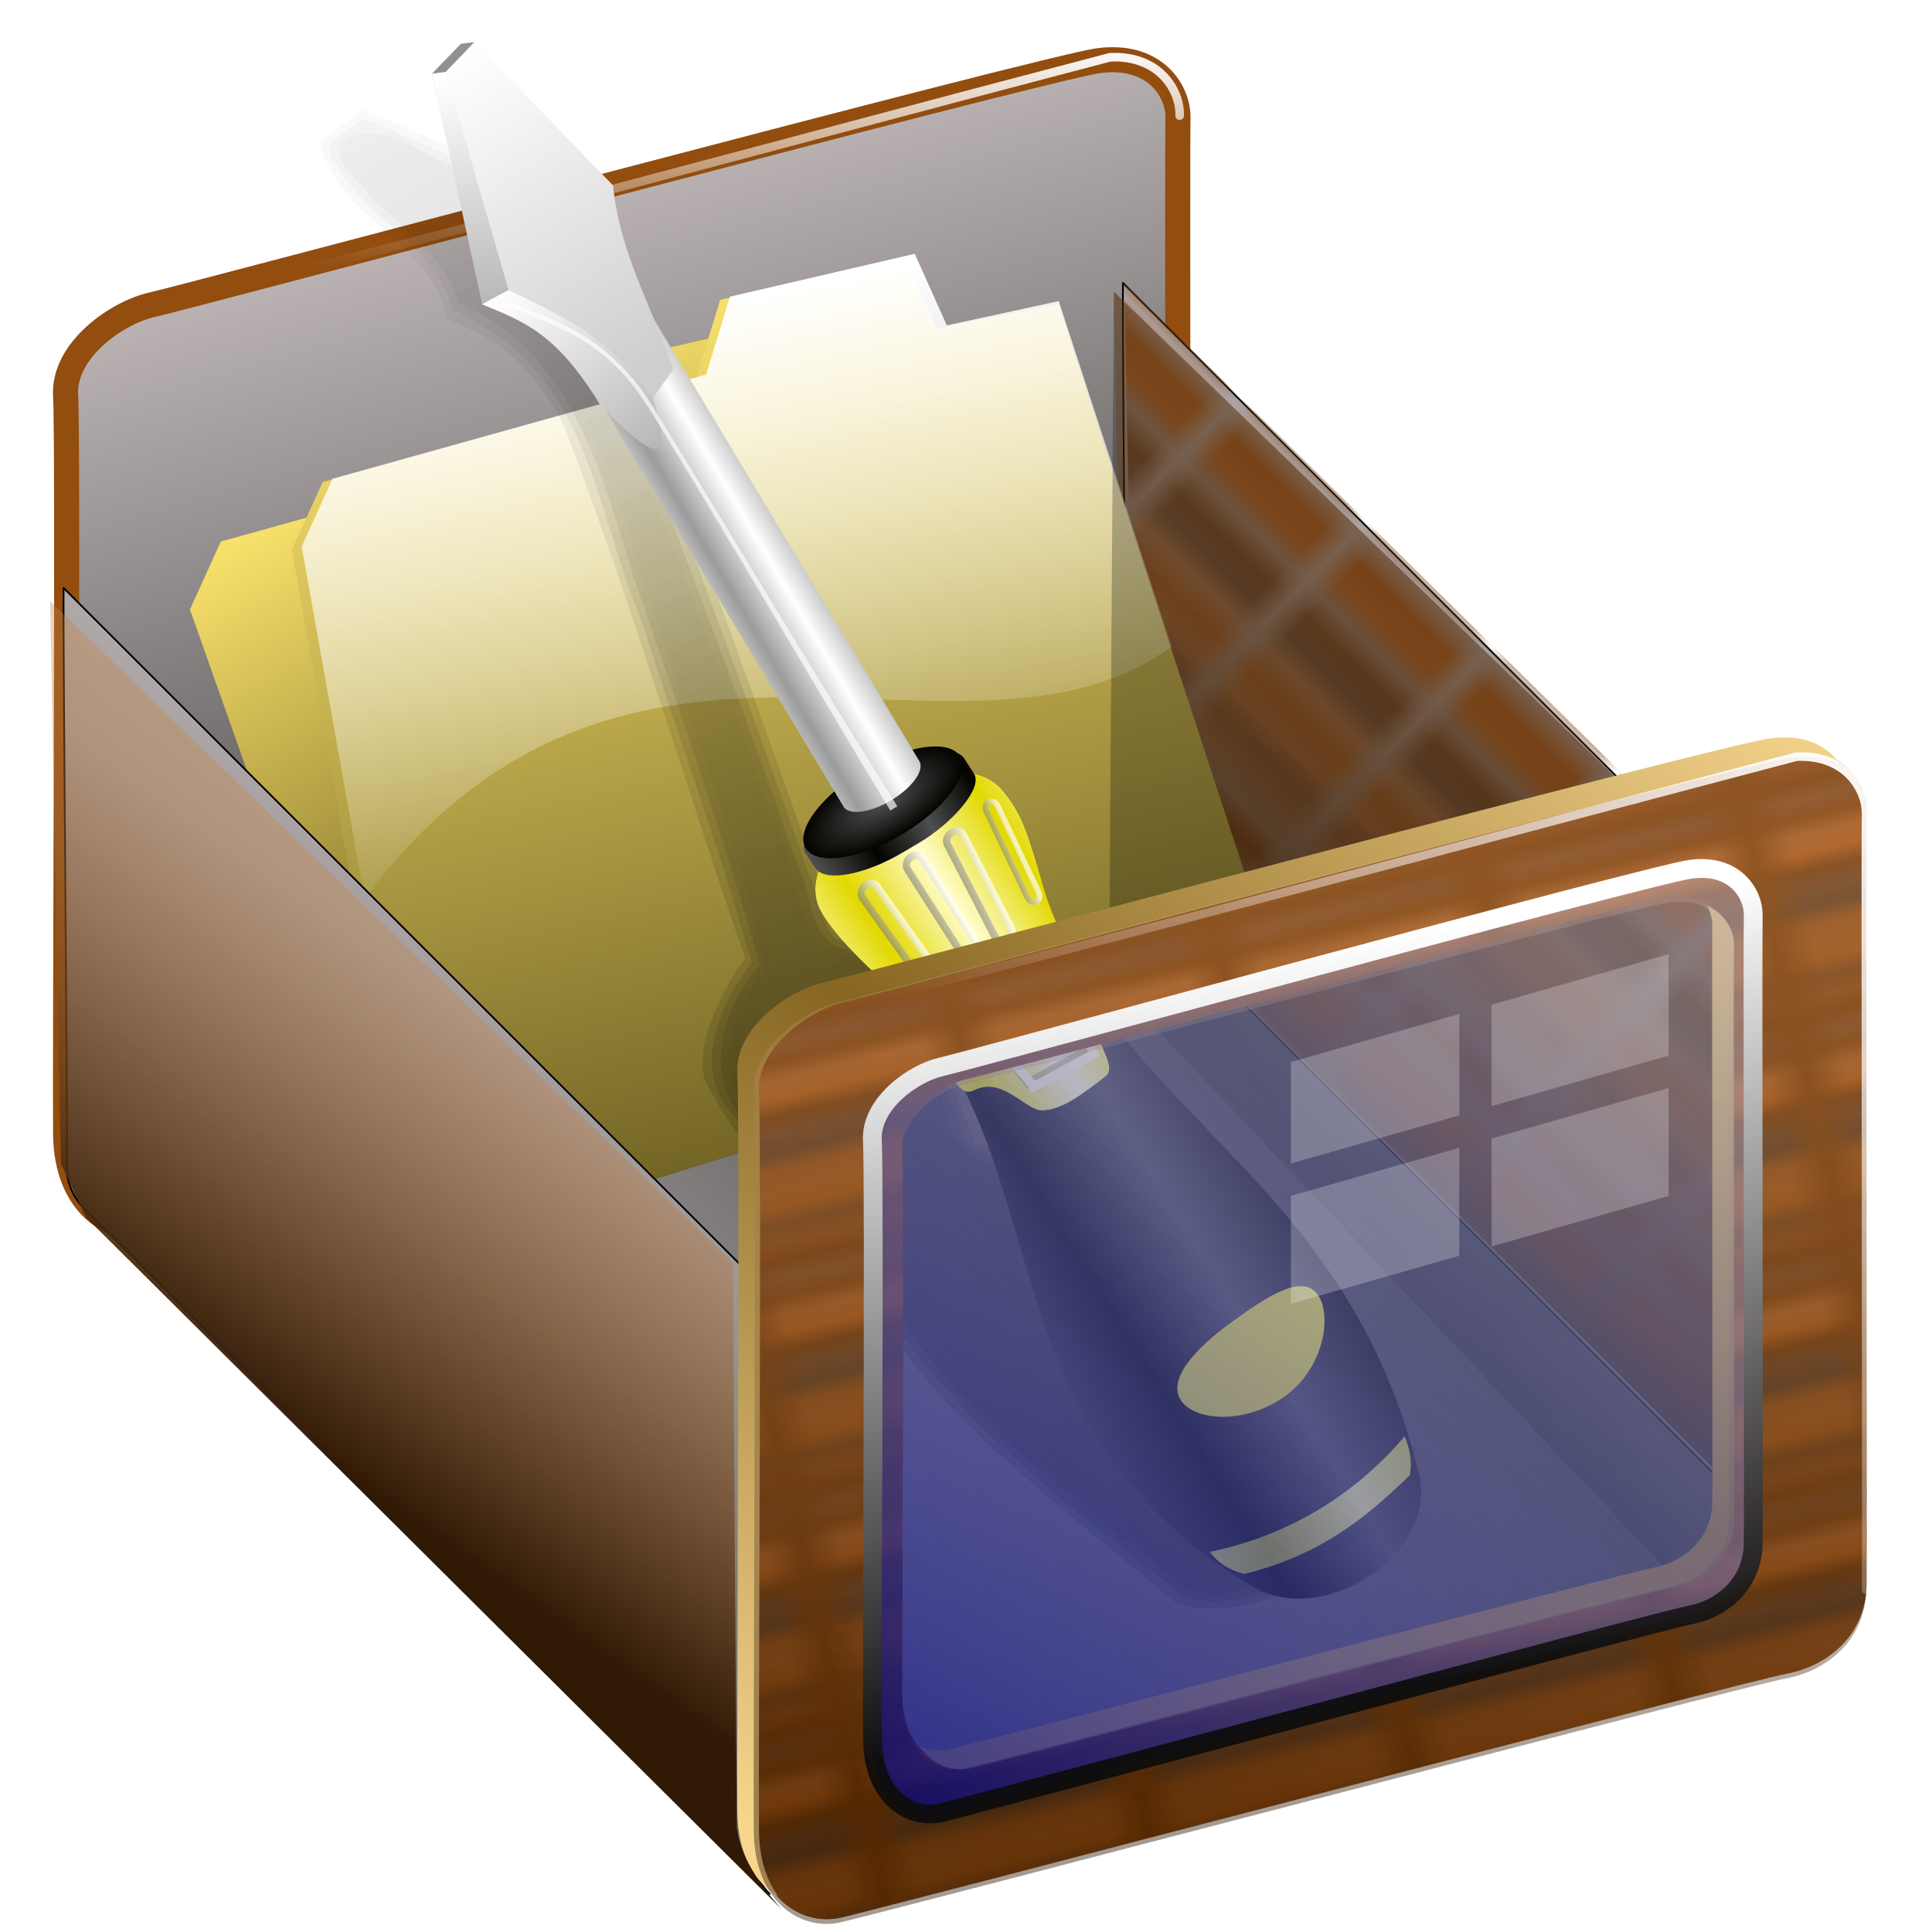 <?xml version="1.0" encoding="UTF-8" standalone="no"?>
<!-- Created with Inkscape (http://www.inkscape.org/) -->

<svg
   xmlns:dc="http://purl.org/dc/elements/1.1/"
   xmlns:cc="http://creativecommons.org/ns#"
   xmlns:rdf="http://www.w3.org/1999/02/22-rdf-syntax-ns#"
   xmlns:svg="http://www.w3.org/2000/svg"
   xmlns="http://www.w3.org/2000/svg"
   xmlns:xlink="http://www.w3.org/1999/xlink"
   xmlns:sodipodi="http://sodipodi.sourceforge.net/DTD/sodipodi-0.dtd"
   xmlns:inkscape="http://www.inkscape.org/namespaces/inkscape"
   width="255"
   height="255"
   viewBox="0 0 67.469 67.469"
   version="1.1"
   id="svg8"
   inkscape:version="0.92.5 (2060ec1f9f, 2020-04-08)"
   sodipodi:docname="system-file-manager-setting.svg">
  <defs
     id="defs2">
    <linearGradient
       inkscape:collect="always"
       id="linearGradient1010">
      <stop
         style="stop-color:#ffffff;stop-opacity:1;"
         offset="0"
         id="stop1006" />
      <stop
         style="stop-color:#ffffff;stop-opacity:0;"
         offset="1"
         id="stop1008" />
    </linearGradient>
    <linearGradient
       id="linearGradient1078"
       inkscape:collect="always">
      <stop
         id="stop1074"
         offset="0"
         style="stop-color:#000000;stop-opacity:0.114" />
      <stop
         id="stop1076"
         offset="1"
         style="stop-color:#000000;stop-opacity:0" />
    </linearGradient>
    <linearGradient
       inkscape:collect="always"
       id="linearGradient1064">
      <stop
         style="stop-color:#000000;stop-opacity:0.337"
         offset="0"
         id="stop1060" />
      <stop
         style="stop-color:#000000;stop-opacity:0.033"
         offset="1"
         id="stop1062" />
    </linearGradient>
    <linearGradient
       id="linearGradient1041"
       inkscape:collect="always">
      <stop
         stop-opacity="1"
         stop-color="#301905"
         id="stop1037" />
      <stop
         stop-opacity="0.353"
         stop-color="#c68145"
         id="stop1039"
         offset="1" />
    </linearGradient>
    <linearGradient
       id="linearGradient2144">
      <stop
         id="stop2138"
         stop-color="#373737"
         stop-opacity="1" />
      <stop
         offset="1"
         id="stop2142"
         stop-color="#bcb4b4"
         stop-opacity="1" />
    </linearGradient>
    <pattern
       inkscape:collect="always"
       xlink:href="#pattern2075"
       id="pattern2136"
       patternTransform="matrix(0.629,0.622,-0.622,0.629,65.818,229.798)" />
    <pattern
       inkscape:collect="always"
       xlink:href="#pattern2075"
       id="pattern2127"
       patternTransform="matrix(0.629,0.622,-0.622,0.629,102.979,218.897)" />
    <linearGradient
       inkscape:collect="always"
       id="linearGradient2111">
      <stop
         id="stop2107"
         stop-color="#ffffff"
         stop-opacity="1" />
      <stop
         offset="1"
         id="stop2109"
         stop-color="#0c0c0c"
         stop-opacity="0.929" />
    </linearGradient>
    <linearGradient
       id="linearGradient2103"
       inkscape:collect="always">
      <stop
         stop-opacity="0.734"
         stop-color="#301905"
         id="stop2099"
         style="stop-color:#301905;stop-opacity:0.44" />
      <stop
         stop-opacity="0.495"
         stop-color="#dfae85"
         id="stop2101"
         offset="1"
         style="stop-color:#dfae85;stop-opacity:0.261" />
    </linearGradient>
    <pattern
       inkscape:collect="always"
       xlink:href="#pattern5363"
       id="pattern2087"
       patternTransform="matrix(1.318,-0.314,0.143,0.6,70.557,254.694)" />
    <linearGradient
       inkscape:collect="always"
       id="linearGradient2085">
      <stop
         id="stop2081"
         stop-color="#301905"
         stop-opacity="0.848" />
      <stop
         offset="1"
         id="stop2083"
         stop-color="#964e10"
         stop-opacity="0.353" />
    </linearGradient>
    <pattern
       inkscape:collect="always"
       xlink:href="#pattern5971"
       id="pattern2075"
       patternTransform="matrix(0.574,0.568,-0.568,0.574,62.903,232.312)" />
    <linearGradient
       id="linearGradient1543">
      <stop
         id="stop1539"
         stop-color="#866621"
         stop-opacity="1" />
      <stop
         id="stop1541"
         offset="1"
         stop-color="#f8d78f"
         stop-opacity="1" />
    </linearGradient>
    <linearGradient
       id="linearGradient1528"
       inkscape:collect="always">
      <stop
         id="stop1524"
         stop-color="#706224"
         stop-opacity="1" />
      <stop
         id="stop1526"
         offset="1"
         stop-color="#f8e16b"
         stop-opacity="1" />
    </linearGradient>
    <linearGradient
       id="linearGradient1226">
      <stop
         id="stop1222"
         stop-color="#313131"
         stop-opacity="1" />
      <stop
         id="stop1224"
         offset="1"
         stop-color="#bcb4b4"
         stop-opacity="1" />
    </linearGradient>
    <linearGradient
       id="linearGradient2959">
      <stop
         id="stop2961"
         stop-color="#636363"
         stop-opacity="1" />
      <stop
         offset="1"
         id="stop2965"
         stop-color="#bcb4b4"
         stop-opacity="1" />
    </linearGradient>
    <linearGradient
       id="linearGradient3568"
       inkscape:collect="always">
      <stop
         id="stop3570"
         stop-color="#000380"
         stop-opacity="0.745" />
      <stop
         id="stop3572"
         offset="1"
         stop-color="#bcbde2"
         stop-opacity="0.37" />
    </linearGradient>
    <linearGradient
       id="linearGradient3124">
      <stop
         id="stop3126"
         stop-color="#636363"
         stop-opacity="1" />
      <stop
         offset="0.5"
         id="stop2957"
         stop-color="#b4b4b4"
         stop-opacity="1" />
      <stop
         id="stop3128"
         offset="1"
         stop-color="#bcb4b4"
         stop-opacity="1" />
    </linearGradient>
    <linearGradient
       y2="129.24"
       x2="368.9"
       y1="33.493"
       x1="440.98"
       gradientTransform="matrix(-0.208,0,0,-0.208,109.378,295.596)"
       gradientUnits="userSpaceOnUse"
       id="linearGradient1967"
       xlink:href="#linearGradient2959"
       inkscape:collect="always" />
    <linearGradient
       y2="221.6"
       x2="287.33"
       y1="172.38"
       x1="339.17"
       gradientTransform="matrix(-0.208,0,0,-0.208,108.305,294.853)"
       gradientUnits="userSpaceOnUse"
       id="linearGradient1970"
       xlink:href="#linearGradient2959"
       inkscape:collect="always" />
    <linearGradient
       y2="54.4"
       x2="466.66"
       y1="253.28"
       x1="265.01"
       gradientTransform="matrix(-0.208,0,0,-0.208,109.378,295.596)"
       gradientUnits="userSpaceOnUse"
       id="linearGradient1979"
       xlink:href="#linearGradient3124"
       inkscape:collect="always" />
    <linearGradient
       y2="4.878"
       x2="343.83"
       y1="145.86"
       x1="384.02"
       gradientTransform="matrix(0.208,0,0,0.208,-41.95,232.322)"
       gradientUnits="userSpaceOnUse"
       id="linearGradient1982"
       xlink:href="#linearGradient1226"
       inkscape:collect="always" />
    <linearGradient
       y2="-146.04"
       x2="633.11"
       y1="12.998"
       x1="528.42"
       gradientTransform="matrix(0.211,0,0,0.216,-78.471,291.556)"
       gradientUnits="userSpaceOnUse"
       id="linearGradient2952"
       xlink:href="#linearGradient3568"
       inkscape:collect="always" />
    <linearGradient
       spreadMethod="reflect"
       y2="27.1"
       x2="425.28"
       y1="124.68"
       x1="305.81"
       gradientTransform="matrix(-0.208,0,0,-0.208,109.378,295.596)"
       gradientUnits="userSpaceOnUse"
       id="linearGradient2955"
       xlink:href="#linearGradient2144"
       inkscape:collect="always" />
    <linearGradient
       inkscape:collect="always"
       id="linearGradient2764">
      <stop
         id="stop2766"
         stop-color="white"
         stop-opacity="0" />
      <stop
         offset="1"
         id="stop2768"
         stop-color="white"
         stop-opacity="1" />
    </linearGradient>
    <linearGradient
       inkscape:collect="always"
       id="linearGradient2772">
      <stop
         id="stop2774"
         stop-color="#392a00"
         stop-opacity="1" />
      <stop
         offset="1"
         id="stop2776"
         stop-color="#f8e16b"
         stop-opacity="1" />
    </linearGradient>
    <linearGradient
       inkscape:collect="always"
       xlink:href="#linearGradient2772"
       id="linearGradient1154"
       gradientUnits="userSpaceOnUse"
       gradientTransform="matrix(1.734,0,0,1.758,-224.743,5.953)"
       x1="190.82"
       y1="99.72"
       x2="238.1"
       y2="36.883" />
    <linearGradient
       inkscape:collect="always"
       xlink:href="#linearGradient2764"
       id="linearGradient1156"
       gradientUnits="userSpaceOnUse"
       gradientTransform="matrix(1.734,0,0,1.758,-226.523,5.051)"
       x1="168.17"
       y1="64.856"
       x2="186.73"
       y2="14.493" />
    <linearGradient
       id="linearGradient968"
       inkscape:collect="always">
      <stop
         id="stop964"
         stop-color="#acae14"
         stop-opacity="1" />
      <stop
         id="stop966"
         offset="1"
         stop-color="#feff92"
         stop-opacity="0.965" />
    </linearGradient>
    <linearGradient
       id="linearGradient926"
       inkscape:collect="always">
      <stop
         id="stop922"
         stop-color="#787878"
         stop-opacity="0.568" />
      <stop
         id="stop924"
         offset="1"
         stop-color="#ffffff"
         stop-opacity="0.679" />
    </linearGradient>
    <linearGradient
       id="linearGradient914"
       inkscape:collect="always">
      <stop
         id="stop910"
         stop-color="#ffffff"
         stop-opacity="1" />
      <stop
         id="stop912"
         offset="1"
         stop-color="#b4b4b4"
         stop-opacity="1" />
    </linearGradient>
    <linearGradient
       id="linearGradient904"
       inkscape:collect="always">
      <stop
         id="stop900"
         stop-color="#fcfcfc"
         stop-opacity="1" />
      <stop
         id="stop902"
         offset="1"
         stop-color="#b4b4b4"
         stop-opacity="1" />
    </linearGradient>
    <linearGradient
       inkscape:collect="always"
       id="linearGradient896">
      <stop
         id="stop892"
         stop-color="#cacaca"
         stop-opacity="1" />
      <stop
         offset="1"
         id="stop894"
         stop-color="#5c5c5c"
         stop-opacity="1" />
    </linearGradient>
    <linearGradient
       id="linearGradient884"
       inkscape:collect="always">
      <stop
         id="stop880"
         stop-color="#ffffff"
         stop-opacity="1" />
      <stop
         id="stop882"
         offset="1"
         stop-color="#cecece"
         stop-opacity="1" />
    </linearGradient>
    <linearGradient
       id="linearGradient873"
       inkscape:collect="always">
      <stop
         id="stop869"
         stop-color="#9b9b9b"
         stop-opacity="1" />
      <stop
         id="stop871"
         offset="1"
         stop-color="#ffffff"
         stop-opacity="1" />
    </linearGradient>
    <linearGradient
       id="linearGradient855"
       inkscape:collect="always">
      <stop
         id="stop851"
         stop-color="#4f4f4f"
         stop-opacity="1" />
      <stop
         id="stop853"
         offset="1"
         stop-color="#030300"
         stop-opacity="1" />
    </linearGradient>
    <linearGradient
       id="linearGradient847"
       inkscape:collect="always">
      <stop
         id="stop843"
         stop-color="#030300"
         stop-opacity="1" />
      <stop
         id="stop845"
         offset="1"
         stop-color="#4e4e4e"
         stop-opacity="1" />
    </linearGradient>
    <linearGradient
       id="linearGradient833"
       inkscape:collect="always">
      <stop
         id="stop829"
         stop-color="#fffdcd"
         stop-opacity="1" />
      <stop
         id="stop831"
         offset="1"
         stop-color="#e2d800"
         stop-opacity="1" />
    </linearGradient>
    <linearGradient
       id="linearGradient823"
       inkscape:collect="always">
      <stop
         id="stop819"
         stop-color="#000000"
         stop-opacity="1" />
      <stop
         id="stop821"
         offset="1"
         stop-color="#4b4b4b"
         stop-opacity="1" />
    </linearGradient>
    <linearGradient
       spreadMethod="reflect"
       gradientUnits="userSpaceOnUse"
       y2="454.66"
       x2="848.42"
       y1="388.61"
       x1="818.75"
       id="linearGradient825"
       xlink:href="#linearGradient823"
       inkscape:collect="always" />
    <linearGradient
       spreadMethod="reflect"
       gradientUnits="userSpaceOnUse"
       y2="561.09"
       x2="776.73"
       y1="512.46"
       x1="753.61"
       id="linearGradient837"
       xlink:href="#linearGradient833"
       inkscape:collect="always" />
    <linearGradient
       gradientTransform="translate(-67.573,234.256)"
       spreadMethod="reflect"
       gradientUnits="userSpaceOnUse"
       y2="534.71"
       x2="423.73"
       y1="574.6"
       x1="423.95"
       id="linearGradient849"
       xlink:href="#linearGradient847"
       inkscape:collect="always" />
    <radialGradient
       gradientUnits="userSpaceOnUse"
       gradientTransform="matrix(1,0,0,2.349,0,-1141.49)"
       r="25.531"
       fy="846.19"
       fx="326.61"
       cy="846.19"
       cx="326.61"
       id="radialGradient857"
       xlink:href="#linearGradient855"
       inkscape:collect="always" />
    <linearGradient
       gradientTransform="matrix(0.026,0.043,-0.043,0.026,5.222,221.773)"
       spreadMethod="reflect"
       gradientUnits="userSpaceOnUse"
       y2="761.79"
       x2="211.32"
       y1="794.65"
       x1="210.98"
       id="linearGradient875"
       xlink:href="#linearGradient873"
       inkscape:collect="always" />
    <linearGradient
       gradientTransform="matrix(0.007,0.05,-0.05,0.007,5.222,221.773)"
       gradientUnits="userSpaceOnUse"
       y2="700.62"
       x2="313.76"
       y1="795.12"
       x1="89.91"
       id="linearGradient886"
       xlink:href="#linearGradient884"
       inkscape:collect="always" />
    <linearGradient
       gradientTransform="matrix(0.007,0.05,-0.05,0.007,4.385,222.117)"
       y2="700.62"
       x2="313.76"
       y1="795.12"
       x1="89.91"
       gradientUnits="userSpaceOnUse"
       id="linearGradient890"
       xlink:href="#linearGradient896"
       inkscape:collect="always" />
    <linearGradient
       gradientTransform="matrix(0.007,0.05,-0.05,0.007,5.222,221.773)"
       gradientUnits="userSpaceOnUse"
       y2="713.63"
       x2="384.99"
       y1="793.45"
       x1="261.84"
       id="linearGradient906"
       xlink:href="#linearGradient904"
       inkscape:collect="always" />
    <linearGradient
       gradientTransform="matrix(0.007,0.05,-0.05,0.007,5.222,221.773)"
       gradientUnits="userSpaceOnUse"
       y2="798.31"
       x2="261.75"
       y1="798.31"
       x1="101.58"
       id="linearGradient916"
       xlink:href="#linearGradient914"
       inkscape:collect="always" />
    <linearGradient
       gradientTransform="matrix(0.032,0,0,0.031,187.69,149.088)"
       gradientUnits="userSpaceOnUse"
       y2="184.45"
       x2="542.55"
       y1="210.03"
       x1="542.11"
       id="linearGradient928"
       xlink:href="#linearGradient926"
       inkscape:collect="always" />
    <linearGradient
       y2="184.45"
       x2="542.55"
       y1="210.03"
       x1="542.11"
       gradientTransform="matrix(0.032,0,0,0.031,201.881,127.241)"
       gradientUnits="userSpaceOnUse"
       id="linearGradient932"
       xlink:href="#linearGradient926"
       inkscape:collect="always" />
    <linearGradient
       y2="184.45"
       x2="542.55"
       y1="210.03"
       x1="542.11"
       gradientTransform="matrix(0.032,0,0,0.031,178.93,161.225)"
       gradientUnits="userSpaceOnUse"
       id="linearGradient936"
       xlink:href="#linearGradient926"
       inkscape:collect="always" />
    <linearGradient
       y2="184.45"
       x2="542.55"
       y1="210.03"
       x1="542.11"
       gradientTransform="matrix(0.029,0,0,0.021,213.594,120.47)"
       gradientUnits="userSpaceOnUse"
       id="linearGradient940"
       xlink:href="#linearGradient926"
       inkscape:collect="always" />
    <linearGradient
       gradientTransform="matrix(0.007,0.05,-0.05,0.007,5.222,221.773)"
       spreadMethod="reflect"
       gradientUnits="userSpaceOnUse"
       y2="323.7"
       x2="1139.12"
       y1="387.64"
       x1="1162.69"
       id="linearGradient970"
       xlink:href="#linearGradient968"
       inkscape:collect="always" />
    <filter
       height="1.034"
       y="-0.017"
       width="1.019"
       x="-0.009"
       id="filter975"
       inkscape:collect="always"
       color-interpolation-filters="sRGB">
      <feGaussianBlur
         id="feGaussianBlur977"
         stdDeviation="1.469"
         inkscape:collect="always" />
    </filter>
    <linearGradient
       inkscape:collect="always"
       xlink:href="#linearGradient1528"
       id="linearGradient1522"
       x1="74.06"
       y1="177.86"
       x2="129.35"
       y2="39.776"
       gradientUnits="userSpaceOnUse" />
    <linearGradient
       inkscape:collect="always"
       xlink:href="#linearGradient1543"
       id="linearGradient1532"
       gradientUnits="userSpaceOnUse"
       gradientTransform="matrix(0.208,0,0,0.208,-18.491,255.989)"
       x1="316.68"
       y1="93.44"
       x2="384.96"
       y2="-16.494"
       spreadMethod="reflect" />
    <pattern
       patternTransform="matrix(0.807,0,0,0.807,-38.515,218.818)"
       id="pattern5971"
       xlink:href="#pattern5363"
       inkscape:collect="always" />
    <pattern
       patternTransform="matrix(0.726,0,0,0.726,0.852,218.545)"
       id="pattern5391"
       xlink:href="#pattern5363"
       inkscape:collect="always" />
    <linearGradient
       id="linearGradient4469"
       inkscape:collect="always">
      <stop
         stop-opacity="1"
         stop-color="#ad6025"
         id="stop4471" />
      <stop
         stop-opacity="1"
         stop-color="#542f12"
         id="stop4473"
         offset="1" />
    </linearGradient>
    <linearGradient
       gradientTransform="translate(8.959,1.008)"
       y2="-10.434"
       x2="19.821"
       y1="-7.858"
       x1="19.709"
       spreadMethod="reflect"
       gradientUnits="userSpaceOnUse"
       id="linearGradient5313"
       xlink:href="#linearGradient4469"
       inkscape:collect="always" />
    <pattern
       id="pattern5363"
       patternTransform="translate(26.316,-9.926)"
       height="12.422"
       width="6.05"
       patternUnits="userSpaceOnUse">
      <g
         transform="translate(-26.316,9.926)"
         id="g5348">
        <path
           stroke-width="1"
           stroke-linecap="butt"
           stroke-linejoin="miter"
           stroke="url(#linearGradient5313)"
           fill-rule="evenodd"
           fill="none"
           stroke-opacity="1"
           d="m 26.316,1.996 6.047,0"
           id="path5287"
           inkscape:connector-curvature="0" />
        <path
           stroke-width="1"
           stroke-linecap="butt"
           stroke-linejoin="miter"
           stroke="url(#linearGradient5313)"
           fill-rule="evenodd"
           fill="none"
           stroke-opacity="1"
           inkscape:connector-curvature="0"
           id="path5289"
           d="m 26.316,-9.426 6.047,0" />
        <path
           stroke-width="1"
           stroke-linecap="butt"
           stroke-linejoin="miter"
           stroke="url(#linearGradient5313)"
           fill-rule="evenodd"
           fill="none"
           stroke-opacity="1"
           id="path5291"
           d="m 26.316,-8.474 c 0,0 6.047,0 6.047,0"
           inkscape:connector-curvature="0" />
        <path
           stroke-width="1"
           stroke-linecap="butt"
           stroke-linejoin="miter"
           stroke="url(#linearGradient5313)"
           fill-rule="evenodd"
           fill="none"
           stroke-opacity="1"
           id="path5293"
           d="m 26.316,-7.523 c 0,0 6.047,0 6.047,0"
           inkscape:connector-curvature="0" />
        <path
           stroke-width="1"
           stroke-linecap="butt"
           stroke-linejoin="miter"
           stroke="url(#linearGradient5313)"
           fill-rule="evenodd"
           fill="none"
           stroke-opacity="1"
           id="path5295"
           d="m 26.316,-6.571 c 0,0 6.047,0 6.047,0"
           inkscape:connector-curvature="0" />
        <path
           stroke-width="1"
           stroke-linecap="butt"
           stroke-linejoin="miter"
           stroke="#ae5813"
           fill-rule="evenodd"
           fill="none"
           stroke-opacity="1"
           id="path5297"
           d="m 26.316,-5.619 c 0,0 6.047,0 6.047,0"
           inkscape:connector-curvature="0" />
        <path
           stroke-width="1"
           stroke-linecap="butt"
           stroke-linejoin="miter"
           stroke="url(#linearGradient5313)"
           fill-rule="evenodd"
           fill="none"
           stroke-opacity="1"
           id="path5299"
           d="m 26.316,-4.667 c 0,0 6.047,0 6.047,0"
           inkscape:connector-curvature="0" />
        <path
           stroke-width="1"
           stroke-linecap="butt"
           stroke-linejoin="miter"
           stroke="url(#linearGradient5313)"
           fill-rule="evenodd"
           fill="none"
           stroke-opacity="1"
           id="path5301"
           d="m 26.316,-3.715 c 0,0 6.047,0 6.047,0"
           inkscape:connector-curvature="0" />
        <path
           stroke-width="1"
           stroke-linecap="butt"
           stroke-linejoin="miter"
           stroke="#493627"
           fill-rule="evenodd"
           fill="none"
           stroke-opacity="1"
           id="path5303"
           d="m 26.316,-2.763 c 0,0 6.047,0 6.047,0"
           inkscape:connector-curvature="0" />
        <path
           stroke-width="1"
           stroke-linecap="butt"
           stroke-linejoin="miter"
           stroke="url(#linearGradient5313)"
           fill-rule="evenodd"
           fill="none"
           stroke-opacity="1"
           id="path5305"
           d="m 26.316,-1.811 c 0,0 6.047,0 6.047,0"
           inkscape:connector-curvature="0" />
        <path
           stroke-width="1"
           stroke-linecap="butt"
           stroke-linejoin="miter"
           stroke="url(#linearGradient5313)"
           fill-rule="evenodd"
           fill="none"
           stroke-opacity="1"
           id="path5307"
           d="m 26.316,-0.86 c 0,0 6.047,0 6.047,0"
           inkscape:connector-curvature="0" />
        <path
           stroke-width="1"
           stroke-linecap="butt"
           stroke-linejoin="miter"
           stroke="#ad5a17"
           fill-rule="evenodd"
           fill="none"
           stroke-opacity="1"
           id="path5309"
           d="m 26.316,0.092 c 0,0 6.047,0 6.047,0"
           inkscape:connector-curvature="0" />
        <path
           stroke-width="1"
           stroke-linecap="butt"
           stroke-linejoin="miter"
           stroke="url(#linearGradient5313)"
           fill-rule="evenodd"
           fill="none"
           stroke-opacity="1"
           id="path5311"
           d="m 26.316,1.044 c 0,0 6.047,0 6.047,0"
           inkscape:connector-curvature="0" />
      </g>
    </pattern>
    <linearGradient
       inkscape:collect="always"
       xlink:href="#linearGradient1041"
       id="linearGradient2079"
       gradientUnits="userSpaceOnUse"
       gradientTransform="matrix(0.884,0,0,0.884,-6.522,215.177)"
       x1="22.931"
       y1="75.882"
       x2="33.12"
       y2="61.55" />
    <linearGradient
       inkscape:collect="always"
       xlink:href="#linearGradient2103"
       id="linearGradient2097"
       x1="44.573"
       y1="289.34"
       x2="45.07"
       y2="259.49"
       gradientUnits="userSpaceOnUse"
       gradientTransform="matrix(1.095,0,0,1.095,-3.102,-24.522)" />
    <linearGradient
       inkscape:collect="always"
       xlink:href="#linearGradient2111"
       id="linearGradient2113"
       x1="43.646"
       y1="262.54"
       x2="47.13"
       y2="285.98"
       gradientUnits="userSpaceOnUse"
       gradientTransform="matrix(1.095,0,0,1.095,-2.675,-24.77)" />
    <linearGradient
       inkscape:collect="always"
       xlink:href="#linearGradient2959"
       id="linearGradient2125"
       gradientUnits="userSpaceOnUse"
       gradientTransform="matrix(-0.208,0,0,-0.208,146.374,284.944)"
       x1="440.98"
       y1="33.493"
       x2="368.9"
       y2="129.24" />
    <linearGradient
       inkscape:collect="always"
       xlink:href="#linearGradient2085"
       id="linearGradient2129"
       gradientUnits="userSpaceOnUse"
       gradientTransform="matrix(0.884,0,0,0.884,30.624,204.359)"
       x1="21.875"
       y1="78.873"
       x2="33.12"
       y2="61.55" />
    <linearGradient
       inkscape:collect="always"
       xlink:href="#linearGradient1064"
       id="linearGradient1066"
       x1="1.93"
       y1="288.192"
       x2="-27.805"
       y2="238.74"
       gradientUnits="userSpaceOnUse" />
    <filter
       inkscape:collect="always"
       style="color-interpolation-filters:sRGB"
       id="filter1068"
       x="-0.015"
       width="1.029"
       y="-0.01"
       height="1.02">
      <feGaussianBlur
         inkscape:collect="always"
         stdDeviation="0.214"
         id="feGaussianBlur1070" />
    </filter>
    <linearGradient
       inkscape:collect="always"
       xlink:href="#linearGradient1078"
       id="linearGradient1072"
       gradientUnits="userSpaceOnUse"
       x1="1.93"
       y1="288.192"
       x2="-22.227"
       y2="243.339" />
    <filter
       inkscape:collect="always"
       style="color-interpolation-filters:sRGB"
       id="filter1011"
       x="-0.018"
       width="1.036"
       y="-0.009"
       height="1.018">
      <feGaussianBlur
         inkscape:collect="always"
         stdDeviation="0.173"
         id="feGaussianBlur1013" />
    </filter>
    <linearGradient
       inkscape:collect="always"
       xlink:href="#linearGradient1064"
       id="linearGradient1000"
       gradientUnits="userSpaceOnUse"
       x1="1.93"
       y1="288.192"
       x2="-27.805"
       y2="238.74" />
    <linearGradient
       inkscape:collect="always"
       xlink:href="#linearGradient1064"
       id="linearGradient1002"
       gradientUnits="userSpaceOnUse"
       x1="1.93"
       y1="288.192"
       x2="-27.805"
       y2="238.74" />
    <linearGradient
       inkscape:collect="always"
       xlink:href="#linearGradient1064"
       id="linearGradient1004"
       gradientUnits="userSpaceOnUse"
       x1="1.93"
       y1="288.192"
       x2="-27.805"
       y2="238.74" />
    <linearGradient
       inkscape:collect="always"
       xlink:href="#linearGradient1010"
       id="linearGradient1012"
       x1="65.215"
       y1="255.654"
       x2="45.499"
       y2="277.289"
       gradientUnits="userSpaceOnUse" />
    <linearGradient
       inkscape:collect="always"
       xlink:href="#linearGradient1010"
       id="linearGradient1016"
       gradientUnits="userSpaceOnUse"
       x1="62.199"
       y1="255.654"
       x2="62.084"
       y2="263.72"
       gradientTransform="translate(-23.972,-24.424)" />
    <filter
       inkscape:collect="always"
       style="color-interpolation-filters:sRGB"
       id="filter1021"
       x="-0.012"
       width="1.023"
       y="-0.012"
       height="1.025">
      <feGaussianBlur
         inkscape:collect="always"
         stdDeviation="0.064"
         id="feGaussianBlur1023" />
    </filter>
  </defs>
  <sodipodi:namedview
     id="base"
     pagecolor="#ff0000"
     bordercolor="#666666"
     borderopacity="1.0"
     inkscape:pageopacity="0"
     inkscape:pageshadow="2"
     inkscape:zoom="3.5098039"
     inkscape:cx="127.5"
     inkscape:cy="127.5"
     inkscape:document-units="mm"
     inkscape:current-layer="layer1"
     showgrid="false"
     inkscape:snap-to-guides="false"
     inkscape:snap-grids="false"
     inkscape:snap-others="false"
     inkscape:object-nodes="false"
     inkscape:snap-nodes="false"
     inkscape:snap-global="false"
     inkscape:window-width="1920"
     inkscape:window-height="1056"
     inkscape:window-x="0"
     inkscape:window-y="0"
     inkscape:window-maximized="1"
     units="px" />
  <g
     inkscape:label="Layer 1"
     inkscape:groupmode="layer"
     id="layer1"
     transform="translate(0,-229.531)">
    <path
       inkscape:connector-curvature="0"
       id="path3450"
       d="m 38.705,231.62 c -0.115,0.005 -0.24,0.015 -0.364,0.033 -1.943,0.277 -31.788,8.245 -33.04,8.523 -1.189,0.265 -3.12,1.575 -3.01,3.199 0.095,1.409 -0.025,23.352 0,25.758 0.025,2.514 1.661,3.493 3.01,3.199 1.323,-0.288 31.559,-8.247 33.04,-8.523 1.458,-0.272 2.77,-1.37 2.796,-3.088 0.025,-1.826 -0.03,-26.069 0,-27.059 0.027,-0.877 -0.705,-2.122 -2.431,-2.041 z"
       sodipodi:nodetypes="cccsccccccc"
       stroke-miterlimit="4"
       style="fill:url(#linearGradient1982);fill-opacity:1;stroke:#924d0f;stroke-width:0.876;stroke-linecap:round;stroke-linejoin:round;stroke-miterlimit:4;stroke-dasharray:none;stroke-dashoffset:0;stroke-opacity:1" />
    <path
       sodipodi:nodetypes="ccc"
       id="path1014"
       d="m 41.196,233.572 c 0.027,-0.877 -0.705,-2.122 -2.431,-2.041 -12.235,3.212 -23.563,6.31 -32.952,8.631"
       inkscape:connector-curvature="0"
       stroke-miterlimit="4"
       style="fill:none;fill-opacity:1;stroke:url(#linearGradient1016);stroke-width:0.3;stroke-linecap:round;stroke-linejoin:round;stroke-miterlimit:4;stroke-dasharray:none;stroke-dashoffset:0;stroke-opacity:0.984" />
    <path
       inkscape:connector-curvature="0"
       d="m 28.723,296.298 c 0.115,-0.005 0.24,-0.015 0.364,-0.033 L 5.138,272.317 c -0.124,0.018 -0.249,0.027 -0.364,0.033 z"
       id="path2134"
       stroke-miterlimit="4"
       style="fill:url(#linearGradient1979);fill-opacity:1;stroke:#000000;stroke-width:0.062;stroke-linecap:round;stroke-linejoin:round;stroke-miterlimit:4;stroke-dasharray:none;stroke-dashoffset:0;stroke-opacity:1" />
    <path
       inkscape:connector-curvature="0"
       id="path2136"
       d="m 41.186,260.598 c 0.11,1.624 -1.818,2.933 -3.007,3.197 -1.251,0.279 -31.099,8.246 -33.041,8.523 l 23.948,23.948 c 1.943,-0.277 31.79,-8.244 33.041,-8.523 1.189,-0.265 3.117,-1.574 3.007,-3.197 z"
       stroke-miterlimit="4"
       style="fill:url(#linearGradient2955);fill-opacity:1;stroke:#000000;stroke-width:0.062;stroke-linecap:round;stroke-linejoin:round;stroke-miterlimit:4;stroke-dasharray:none;stroke-dashoffset:0;stroke-opacity:1" />
    <path
       inkscape:connector-curvature="0"
       sodipodi:nodetypes="ccccc"
       d="m 64.063,283.801 c -0.095,-1.409 0.149,-16.783 0.124,-19.189 L 40.238,240.663 c 0.025,2.406 -0.219,17.78 -0.124,19.189 z"
       id="path2140"
       stroke-miterlimit="4"
       style="fill:url(#linearGradient1970);fill-opacity:1;stroke:#000000;stroke-width:0.062;stroke-linecap:round;stroke-linejoin:round;stroke-miterlimit:4;stroke-dasharray:none;stroke-dashoffset:0;stroke-opacity:1" />
    <path
       style="fill:url(#linearGradient2125);fill-opacity:1;stroke:#000000;stroke-width:0.062;stroke-linecap:round;stroke-linejoin:round;stroke-miterlimit:4;stroke-dasharray:none;stroke-dashoffset:0;stroke-opacity:1"
       stroke-miterlimit="4"
       d="m 39.216,239.411 c -0.025,1.826 0.148,19.254 0.118,20.243 -0.014,0.449 0.174,0.999 0.589,1.413 l 23.948,23.948 c -0.414,-0.414 -0.593,-0.964 -0.58,-1.413 0.03,-0.99 -0.152,-18.417 -0.127,-20.243 z"
       id="path2117"
       inkscape:connector-curvature="0" />
    <path
       style="opacity:1;fill:url(#pattern2127);fill-opacity:1;fill-rule:nonzero;stroke:none;stroke-width:5.322;stroke-linecap:round;stroke-linejoin:round;stroke-miterlimit:4;stroke-dasharray:none;stroke-dashoffset:0;stroke-opacity:0"
       sodipodi:nodetypes="ccccc"
       inkscape:connector-curvature="0"
       id="path2119"
       d="m 39.264,239.419 23.486,23.128 c 0.231,7.15 -0.5,18.827 1.166,21.924 L 39.673,260.491 Z"
       stroke-miterlimit="4" />
    <path
       style="opacity:1;fill:url(#linearGradient2129);fill-opacity:1;fill-rule:nonzero;stroke:none;stroke-width:5.322;stroke-linecap:round;stroke-linejoin:round;stroke-miterlimit:4;stroke-dasharray:none;stroke-dashoffset:0;stroke-opacity:0"
       sodipodi:nodetypes="ccccccc"
       d="m 38.895,239.707 23.846,23.109 0.133,19.694 c 0.106,0.96 0.71,1.921 1.572,2.881 L 40.141,261.217 39.274,259.346 Z"
       id="path2121"
       inkscape:connector-curvature="0"
       stroke-miterlimit="4" />
    <g
       id="g5061"
       transform="matrix(-0.17,-0.04,-0.045,0.205,53.437,235.654)">
      <path
         inkscape:connector-curvature="0"
         sodipodi:nodetypes="cccccccccc"
         d="m 103.956,52.404 22.684,8.569 9.341,-10.372 34.249,13.98 1.334,13.529 68.497,31.117 3.114,12.176 -72.056,95.607 -157.01,-76.666 z"
         id="path5063"
         stroke-miterlimit="4"
         style="fill:url(#linearGradient1154);fill-opacity:1;fill-rule:evenodd;stroke:none;stroke-width:0;stroke-linecap:butt;stroke-linejoin:miter;stroke-miterlimit:4;stroke-dasharray:none;stroke-opacity:1" />
      <path
         inkscape:connector-curvature="0"
         id="path5065"
         d="m 86.609,38.874 22.684,8.569 9.341,-10.372 34.249,13.98 1.334,13.529 68.497,31.117 3.114,12.176 -54.709,109.136 -157.01,-76.666 z"
         stroke-miterlimit="4"
         style="fill:url(#linearGradient1522);fill-opacity:1;fill-rule:evenodd;stroke:none;stroke-width:0;stroke-linecap:butt;stroke-linejoin:miter;stroke-miterlimit:4;stroke-dasharray:none;stroke-opacity:1" />
      <path
         inkscape:connector-curvature="0"
         sodipodi:nodetypes="cccccccccc"
         d="m 86.704,38.342 20.81,8.199 9.341,-10.372 34.249,13.98 1.334,13.529 68.497,31.117 3.114,12.176 -27.355,54.568 C 160.179,94.632 84.288,122.384 49.817,89.996 Z"
         id="path5067"
         stroke-miterlimit="4"
         style="fill:url(#linearGradient1156);fill-opacity:1;fill-rule:evenodd;stroke:none;stroke-width:0;stroke-linecap:butt;stroke-linejoin:miter;stroke-miterlimit:4;stroke-dasharray:none;stroke-opacity:1" />
    </g>
    <path
       stroke-miterlimit="4"
       inkscape:connector-curvature="0"
       id="path1001"
       d="m 39.054,240.794 22.655,21.941 -0.927,24.512 -21.889,-23.2 z"
       sodipodi:nodetypes="ccccc"
       style="opacity:1;fill:#030303;fill-opacity:0.255;fill-rule:nonzero;stroke:none;stroke-width:5.157;stroke-linecap:round;stroke-linejoin:round;stroke-miterlimit:4;stroke-dasharray:none;stroke-dashoffset:0;stroke-opacity:0;filter:url(#filter1011)"
       transform="matrix(1.032,0,0,1.032,-1.407,-8.781)" />
    <path
       inkscape:connector-curvature="0"
       id="path2150"
       d="m 2.221,250.064 c -0.025,1.826 0.148,19.254 0.118,20.243 -0.014,0.449 0.174,0.999 0.589,1.413 l 23.948,23.948 c -0.414,-0.414 -0.593,-0.964 -0.58,-1.413 0.03,-0.99 -0.152,-18.417 -0.127,-20.243 z"
       stroke-miterlimit="4"
       style="fill:url(#linearGradient1967);fill-opacity:1;stroke:#000000;stroke-width:0.062;stroke-linecap:round;stroke-linejoin:round;stroke-miterlimit:4;stroke-dasharray:none;stroke-dashoffset:0;stroke-opacity:1" />
    <g
       id="g1058"
       transform="matrix(1.032,0,0,1.032,39.745,-12.671)"
       style="opacity:0.577;fill:url(#linearGradient1066);fill-opacity:1;filter:url(#filter1068)">
      <path
         style="fill:url(#linearGradient1000);fill-opacity:1;stroke:none;stroke-width:0.05;stroke-linecap:butt;stroke-linejoin:miter;stroke-opacity:1"
         sodipodi:nodetypes="ccccccccccccccccccccc"
         inkscape:connector-curvature="0"
         id="path1025"
         d="m 7.095,285.637 c -0.579,-7.998 -6.407,-10.115 -12.594,-12.29 -0.254,-0.741 -0.481,-0.918 -0.974,-2.832 -0.332,-1.216 -0.89,-2.292 -1.551,-3.211 -0.588,-0.779 -1.031,-1.312 -2.11,-0.988 -1.906,-5.239 -5.275,-15.069 -7.451,-20.185 -0.583,-1.502 -1.159,-2.886 -1.288,-4.574 l -7.363,-3.153 c -1.03,0.827 -0.756,0.506 -1.46,1.04 0.514,2.606 3.798,3.407 4.3,6.015 l 0.092,-0.045 c 0.002,8.7e-4 0.003,0.002 0.005,0.003 l -0.107,0.055 c 1.349,0.601 2.472,0.989 3.909,3.47 2.203,5.635 4.108,12.149 6.202,18.185 -0.801,1.022 -1.813,3.158 -1.32,4.193 0.569,1.181 1.764,2.731 1.764,2.731 0.672,0.835 2.172,0.752 2.688,1.99 2.037,5.545 4.86,7.416 11.5,12.938 2.792,0.726 5.863,-1.257 5.758,-3.341 z" />
      <path
         inkscape:connector-curvature="0"
         id="path1036"
         d="m -26.637,239.049 c -0.523,0.265 -1.033,0.593 -0.508,1.184 1.015,1.883 3.396,2.766 3.953,4.939 0.586,0.249 1.084,0.628 1.869,1.119 2.836,2.311 3.184,6.276 4.538,9.456 1.202,3.836 2.666,7.743 3.704,11.534 -1.151,1.486 -2.084,3.717 -0.504,5.279 0.557,1.382 1.856,1.916 3.053,2.566 1.239,1.488 1.506,3.621 2.82,5.113 2.565,3.377 6.073,5.957 9.355,8.537 2.515,0.609 6.057,-1.46 5.043,-4.372 -0.459,-4.342 -3.911,-7.596 -7.801,-9.105 -1.491,-0.721 -3.216,-1.133 -4.633,-1.857 -1.109,-2.348 -1.197,-5.479 -3.598,-6.941 -1.443,0.48 -1.314,-1.335 -1.843,-2.338 -2.371,-6.863 -4.959,-13.649 -7.539,-20.43 -0.348,-1.069 -0.136,-2.403 -1.609,-2.515 -1.954,-0.837 -3.908,-1.674 -5.862,-2.51 -0.146,0.113 -0.293,0.227 -0.439,0.34 z"
         style="fill:url(#linearGradient1002);fill-opacity:1;stroke:none;stroke-width:0.05;stroke-linecap:butt;stroke-linejoin:miter;stroke-opacity:1" />
      <path
         inkscape:connector-curvature="0"
         id="path1042"
         d="m -26.475,239.258 c -1.336,0.396 0.069,1.496 0.49,2.053 1.105,1.116 2.564,2.076 3.01,3.672 3.742,1.515 4.831,5.715 5.889,9.197 1.5,4.322 3.021,8.722 4.296,13.154 -1.267,1.418 -2.016,3.839 -0.441,5.367 0.865,1.712 3.323,1.78 3.831,3.769 1.917,5.384 6.917,8.593 11.159,12.061 2.308,0.603 5.639,-1.455 4.666,-4.09 -0.492,-4.98 -5.067,-8.272 -9.536,-9.66 -1.281,-0.568 -3.175,-0.699 -3.346,-2.417 -0.725,-1.896 -1.05,-4.73 -3.124,-5.534 -1.62,0.064 -1.428,-2.047 -2.032,-3.078 -2.345,-6.937 -5.141,-13.725 -7.534,-20.635 0.087,-1.87 -2.076,-1.732 -3.239,-2.488 -1.301,-0.303 -2.896,-1.749 -4.089,-1.372 z"
         style="fill:url(#linearGradient1004);fill-opacity:1;stroke:none;stroke-width:0.05;stroke-linecap:butt;stroke-linejoin:miter;stroke-opacity:1" />
      <path
         inkscape:connector-curvature="0"
         id="path1048"
         d="m -26.211,239.469 c -1.291,0.235 0.23,1.359 0.607,1.84 1.07,1.034 2.386,1.995 2.845,3.481 4.07,1.73 5.019,6.553 6.273,10.315 1.331,4.098 3.008,8.274 3.901,12.4 -1.37,1.424 -1.82,3.891 -0.25,5.348 1.207,1.43 3.588,1.908 3.873,4.023 2.068,5.018 6.848,8.26 11,11.447 2.255,0.457 5.123,-1.677 4.094,-4.11 -0.686,-5.091 -5.586,-8.129 -10.093,-9.464 -1.441,-0.29 -2.815,-1.238 -2.922,-2.815 -0.62,-1.947 -1.139,-4.735 -3.571,-5.048 -1.255,-1.141 -1.123,-3.115 -1.927,-4.547 -2.295,-6.748 -5.15,-13.364 -7.277,-20.127 -1.669,-1.081 -3.734,-1.463 -5.453,-2.525 -0.348,-0.137 -0.72,-0.258 -1.1,-0.217 z"
         style="opacity:1;fill:url(#linearGradient1072);fill-opacity:1;stroke:none;stroke-width:0.05;stroke-linecap:butt;stroke-linejoin:miter;stroke-opacity:1" />
    </g>
    <g
       id="g1050"
       transform="matrix(1.032,0,0,1.032,50.792,-7.615)">
      <path
         style="fill:url(#linearGradient890);fill-opacity:1;stroke:none;stroke-width:0.05;stroke-linecap:butt;stroke-linejoin:miter;stroke-opacity:1"
         d="m -27.166,243.09 c -0.774,-2.219 -1.915,-4.388 -2.145,-6.68 l -4.308,-5.137 -0.979,1.013 1.725,7.711 c 1.938,0.966 3.583,1.78 4.73,3.781 z"
         id="path888"
         inkscape:connector-curvature="0"
         sodipodi:nodetypes="ccccccc" />
      <g
         transform="matrix(0.007,0.05,-0.05,0.007,5.222,221.773)"
         id="g865">
        <path
           style="fill:url(#linearGradient825);fill-opacity:1;stroke:none;stroke-width:1;stroke-linecap:butt;stroke-linejoin:miter;stroke-opacity:1"
           d="m 688.073,629.982 c 24.641,-8.694 64.22,-44.954 64.22,-44.954 131.849,-92.295 290.758,-12.246 424.771,-178.899 34.981,-43.501 -4.448,-126.334 -58.716,-121.101 -209.421,20.194 -268.185,172.226 -423.853,194.495 -37.978,5.433 -50.495,7.272 -67.824,17.597 -49.174,29.297 12.722,150.038 61.402,132.862 z"
           id="path817"
           inkscape:connector-curvature="0"
           sodipodi:nodetypes="sssssss" />
        <path
           style="fill:url(#linearGradient837);fill-opacity:1;stroke:none;stroke-width:1;stroke-linecap:butt;stroke-linejoin:miter;stroke-opacity:1"
           sodipodi:nodetypes="sssssssss"
           inkscape:connector-curvature="0"
           id="path827"
           d="m 688.073,629.982 c 24.641,-8.694 64.22,-44.954 64.22,-44.954 31.849,-26.239 75.455,-23.334 69.725,-40.367 -6.955,-20.672 18.809,-32.233 19.751,-43.998 1.023,-12.772 -6.016,-25.783 -16.941,-44.872 -5.596,-9.778 -32.328,8.454 -35.838,-0.121 -5.758,-14.067 -41.58,16.263 -94.495,23.853 -37.976,5.447 -50.495,7.272 -67.824,17.597 -49.174,29.297 12.722,150.038 61.402,132.862 z" />
      </g>
      <g
         transform="matrix(0.007,0.05,-0.05,0.007,5.222,221.773)"
         id="g861">
        <rect
           style="opacity:1;fill:url(#linearGradient849);fill-opacity:1;stroke:none;stroke-width:4.306;stroke-linecap:round;stroke-linejoin:round;stroke-miterlimit:4;stroke-dasharray:none;stroke-dashoffset:0;stroke-opacity:1"
           stroke-miterlimit="4"
           id="rect841"
           width="54.25"
           height="123.87"
           x="332.68"
           y="725.49"
           transform="matrix(0.907,-0.42,0.386,0.922,0,0)"
           ry="55.647"
           rx="21.17" />
        <ellipse
           style="opacity:1;fill:url(#radialGradient857);fill-opacity:1;stroke:none;stroke-width:3.541;stroke-linecap:round;stroke-linejoin:round;stroke-miterlimit:4;stroke-dasharray:none;stroke-dashoffset:0;stroke-opacity:1"
           stroke-miterlimit="4"
           id="path839"
           cx="326.61"
           cy="846.19"
           rx="25.531"
           ry="59.972"
           transform="matrix(0.815,-0.579,0.421,0.907,0,0)" />
      </g>
      <path
         style="opacity:1;fill:url(#linearGradient875);fill-opacity:1;stroke:none;stroke-width:0.216;stroke-linecap:round;stroke-linejoin:round;stroke-miterlimit:4;stroke-dasharray:none;stroke-dashoffset:0;stroke-opacity:1"
         stroke-miterlimit="4"
         sodipodi:nodetypes="cssscc"
         inkscape:connector-curvature="0"
         id="rect867"
         d="m -28.369,238.463 10.262,17.086 c 0.184,0.306 -0.24,0.896 -0.951,1.323 -0.71,0.427 -1.43,0.524 -1.614,0.218 l -10.262,-17.086 c -0.565,-1.145 1.694,-2.478 2.565,-1.541 z" />
      <path
         style="fill:url(#linearGradient886);fill-opacity:1;stroke:none;stroke-width:0.05;stroke-linecap:butt;stroke-linejoin:miter;stroke-opacity:1"
         sodipodi:nodetypes="ccccccc"
         inkscape:connector-curvature="0"
         id="path878"
         d="m -26.429,242.284 c -0.774,-2.219 -1.815,-3.926 -2.045,-6.217 l -4.688,-4.854 -0.979,1.013 2.105,7.428 c 1.938,0.966 3.736,1.646 4.884,3.646 z" />
      <path
         style="fill:url(#linearGradient906);fill-opacity:1;stroke:none;stroke-width:0.05;stroke-linecap:butt;stroke-linejoin:miter;stroke-opacity:1"
         sodipodi:nodetypes="ccccc"
         inkscape:connector-curvature="0"
         id="path898"
         d="m -32.033,239.605 -0.882,0.481 c 1.362,0.569 2.494,0.931 3.988,3.378 1.432,1.5 2.675,2.563 1.806,-0.195 -1.202,-1.858 -2.975,-2.769 -4.912,-3.665 z" />
      <path
         style="fill:url(#linearGradient916);fill-opacity:1;stroke:none;stroke-width:0.05;stroke-linecap:butt;stroke-linejoin:miter;stroke-opacity:1"
         sodipodi:nodetypes="ccccc"
         inkscape:connector-curvature="0"
         id="path908"
         d="m -34.141,232.22 2.132,7.388 -0.897,0.466 -1.688,-7.79 z" />
      <path
         style="fill:#919191;fill-opacity:1;stroke:none;stroke-width:0.05;stroke-linecap:butt;stroke-linejoin:miter;stroke-opacity:1"
         sodipodi:nodetypes="ccccc"
         inkscape:connector-curvature="0"
         id="path918"
         d="m -33.167,231.217 -0.968,1.006 -0.459,0.061 0.978,-1.01 z" />
      <rect
         style="opacity:1;fill:none;fill-opacity:1;stroke:url(#linearGradient928);stroke-width:0.251;stroke-linecap:round;stroke-linejoin:round;stroke-miterlimit:4;stroke-dasharray:none;stroke-dashoffset:0;stroke-opacity:1"
         stroke-miterlimit="4"
         transform="matrix(0.539,0.842,-0.822,0.569,0,0)"
         ry="0.312"
         rx="0.272"
         y="154.857"
         x="202.497"
         height="0.623"
         width="4.081"
         id="rect920" />
      <rect
         style="opacity:1;fill:none;fill-opacity:1;stroke:url(#linearGradient932);stroke-width:0.251;stroke-linecap:round;stroke-linejoin:round;stroke-miterlimit:4;stroke-dasharray:none;stroke-dashoffset:0;stroke-opacity:1"
         stroke-miterlimit="4"
         id="rect930"
         width="4.081"
         height="0.623"
         x="216.688"
         y="133.011"
         rx="0.272"
         ry="0.312"
         transform="matrix(0.458,0.889,-0.872,0.49,0,0)" />
      <rect
         style="opacity:1;fill:none;fill-opacity:1;stroke:url(#linearGradient936);stroke-width:0.251;stroke-linecap:round;stroke-linejoin:round;stroke-miterlimit:4;stroke-dasharray:none;stroke-dashoffset:0;stroke-opacity:1"
         stroke-miterlimit="4"
         transform="matrix(0.581,0.814,-0.792,0.61,0,0)"
         ry="0.312"
         rx="0.272"
         y="166.994"
         x="193.736"
         height="0.623"
         width="4.081"
         id="rect934" />
      <rect
         style="opacity:1;fill:none;fill-opacity:1;stroke:url(#linearGradient940);stroke-width:0.196;stroke-linecap:round;stroke-linejoin:round;stroke-miterlimit:4;stroke-dasharray:none;stroke-dashoffset:0;stroke-opacity:1"
         stroke-miterlimit="4"
         transform="matrix(0.429,0.903,-0.909,0.416,0,0)"
         ry="0.208"
         rx="0.249"
         y="124.329"
         x="227.154"
         height="0.417"
         width="3.738"
         id="rect938" />
      <path
         style="opacity:1;fill:url(#linearGradient970);fill-opacity:1;stroke:none;stroke-width:0.251;stroke-linecap:round;stroke-linejoin:round;stroke-miterlimit:4;stroke-dasharray:none;stroke-dashoffset:0;stroke-opacity:0.679"
         stroke-miterlimit="4"
         sodipodi:nodetypes="ccccc"
         inkscape:connector-curvature="0"
         id="rect961"
         d="m -1.684,278.395 c 0.156,0.384 0.272,0.824 0.17,1.321 -1.455,1.409 -3.001,2.703 -5.601,3.338 -0.508,-0.132 -0.896,-0.38 -1.159,-0.746 2.557,-0.539 4.825,-1.837 6.59,-3.913 z" />
      <path
         style="opacity:1;fill:#ffffff;fill-opacity:0.675;stroke:none;stroke-width:5;stroke-linecap:round;stroke-linejoin:round;stroke-miterlimit:4;stroke-dasharray:none;stroke-dashoffset:0;stroke-opacity:0.679;filter:url(#filter975)"
         stroke-miterlimit="4"
         transform="matrix(0.007,0.05,-0.05,0.007,5.222,221.773)"
         sodipodi:nodetypes="csccscc"
         inkscape:connector-curvature="0"
         id="rect972"
         d="m 254.31,782.539 c 17.512,-32.067 34.144,-66.314 84.512,-88.403 83.08,-36.436 206.615,-88.44 287.557,-124.944 l 2.196,5.02 c -80.396,34.757 -206.617,86.028 -288.608,122.511 -53.722,23.904 -63.098,55.368 -84.66,88.199 z" />
      <path
         style="fill:none;stroke:#000000;stroke-width:0.311;stroke-linecap:butt;stroke-linejoin:miter;stroke-miterlimit:4;stroke-dasharray:none;stroke-opacity:0.218"
         stroke-miterlimit="4"
         d="m -12.587,263.324 c -0.627,0.831 -0.092,1.299 0.215,2.006 l -2.043,1.107 c -0.593,-0.816 -1.094,-1.356 -2.399,-0.775"
         id="path1023"
         inkscape:connector-curvature="0"
         sodipodi:nodetypes="cccc" />
      <path
         style="fill:none;stroke:#fffbcc;stroke-width:0.311;stroke-linecap:butt;stroke-linejoin:miter;stroke-miterlimit:4;stroke-dasharray:none;stroke-opacity:1"
         stroke-miterlimit="4"
         sodipodi:nodetypes="cccc"
         inkscape:connector-curvature="0"
         id="path1021"
         d="m -12.413,263.457 c -0.627,0.831 -0.092,1.299 0.215,2.006 l -2.043,1.107 c -0.593,-0.816 -1.094,-1.356 -2.399,-0.775" />
      <path
         sodipodi:nodetypes="cscsc"
         inkscape:connector-curvature="0"
         id="path1006"
         d="m -164.647,218.561 c 0,0.853 -1.277,2.133 -2.901,2.133 -1.624,0 -2.946,-1.069 -2.946,-1.922 -1e-5,-0.853 1.322,-1.169 2.946,-1.169 1.624,0 2.901,0.104 2.901,0.958 z"
         style="opacity:1;fill:#eae236;fill-opacity:1;fill-rule:nonzero;stroke:none;stroke-width:1;stroke-linecap:round;stroke-linejoin:round;stroke-miterlimit:4;stroke-dasharray:none;stroke-dashoffset:0;stroke-opacity:1"
         transform="rotate(-36.022)" />
    </g>
    <path
       inkscape:connector-curvature="0"
       d="m 62.751,255.79 c -0.115,0.005 -0.24,0.015 -0.364,0.033 -1.943,0.277 -31.788,8.245 -33.04,8.523 -1.189,0.265 -3.12,1.575 -3.01,3.199 0.095,1.409 -0.025,23.352 0,25.758 0.025,2.514 1.661,3.493 3.01,3.199 1.323,-0.288 31.559,-8.247 33.04,-8.523 1.458,-0.272 2.77,-1.37 2.796,-3.088 0.025,-1.826 -0.03,-26.069 0,-27.059 0.027,-0.877 -0.705,-2.122 -2.431,-2.041 z m -4.174,5.071 c 1.284,-0.06 1.827,0.863 1.807,1.515 -0.023,0.736 0.019,18.758 0,20.115 -0.019,1.277 -0.99,2.093 -2.074,2.295 -1.101,0.205 -23.579,6.118 -24.562,6.332 -1.003,0.218 -2.218,-0.505 -2.236,-2.373 -0.019,-1.788 0.071,-18.106 0,-19.153 -0.081,-1.207 1.353,-2.176 2.236,-2.373 0.93,-0.207 23.118,-6.133 24.562,-6.339 0.092,-0.013 0.181,-0.016 0.267,-0.019 z"
       id="path2105"
       stroke-miterlimit="4"
       style="fill:#723500;fill-opacity:1;stroke:none;stroke-width:0;stroke-linecap:round;stroke-linejoin:round;stroke-miterlimit:4;stroke-dashoffset:0;stroke-opacity:1" />
    <path
       inkscape:connector-curvature="0"
       d="m 62.751,255.79 c -0.115,0.005 -0.24,0.015 -0.364,0.033 -1.943,0.277 -31.788,8.245 -33.04,8.523 -1.189,0.265 -3.12,1.575 -3.01,3.199 0.095,1.409 -0.025,23.352 0,25.758 0.025,2.514 1.661,3.493 3.01,3.199 1.323,-0.288 31.559,-8.247 33.04,-8.523 1.458,-0.272 2.77,-1.37 2.796,-3.088 0.025,-1.826 -0.03,-26.069 0,-27.059 0.027,-0.877 -0.705,-2.122 -2.431,-2.041 z m -4.174,5.071 c 1.284,-0.06 1.827,0.863 1.807,1.515 -0.023,0.736 0.019,18.758 0,20.115 -0.019,1.277 -0.99,2.093 -2.074,2.295 -1.101,0.205 -23.579,6.118 -24.562,6.332 -1.003,0.218 -2.218,-0.505 -2.236,-2.373 -0.019,-1.788 0.071,-18.106 0,-19.153 -0.081,-1.207 1.353,-2.176 2.236,-2.373 0.93,-0.207 23.118,-6.133 24.562,-6.339 0.092,-0.013 0.181,-0.016 0.267,-0.019 z"
       id="rect1981"
       stroke-miterlimit="4"
       style="fill:url(#pattern2087);fill-opacity:1;stroke:none;stroke-width:0;stroke-linecap:round;stroke-linejoin:round;stroke-miterlimit:4;stroke-dashoffset:0;stroke-opacity:1" />
    <rect
       width="4.394"
       height="9.02"
       x="0.849"
       y="218.55"
       id="rect5379"
       fill="url(#pattern5391)"
       stroke="none"
       stroke-width="0.265" />
    <path
       stroke-miterlimit="4"
       d="m 2.104,250.32 23.486,23.128 c 0.231,7.15 -0.5,18.827 1.166,21.924 L 2.512,271.391 Z"
       id="path2073"
       inkscape:connector-curvature="0"
       sodipodi:nodetypes="ccccc"
       style="opacity:1;fill:url(#pattern2136);fill-opacity:1;fill-rule:nonzero;stroke:none;stroke-width:5.322;stroke-linecap:round;stroke-linejoin:round;stroke-miterlimit:4;stroke-dasharray:none;stroke-dashoffset:0;stroke-opacity:0" />
    <path
       d="m 62.164,255.287 c -0.115,0.005 -0.241,0.015 -0.365,0.032 -1.943,0.277 -31.788,8.244 -33.04,8.523 -1.189,0.265 -3.119,1.575 -3.01,3.199 0.095,1.409 -0.025,23.352 0,25.758 0.016,1.545 0.64,2.508 1.432,2.954 -0.4,-0.531 -0.666,-1.284 -0.676,-2.283 -0.025,-2.406 0.095,-24.35 0,-25.759 -0.11,-1.624 1.821,-2.934 3.01,-3.198 1.251,-0.279 31.097,-8.246 33.04,-8.523 0.124,-0.018 0.249,-0.027 0.364,-0.033 0.54,-0.025 0.982,0.079 1.335,0.261 -0.369,-0.545 -1.046,-0.981 -2.089,-0.932 z m -2.547,5.882 c 0.128,0.234 0.187,0.484 0.181,0.704 -0.023,0.736 0.019,18.758 0,20.115 -0.019,1.277 -0.99,2.093 -2.074,2.295 -1.101,0.205 -23.579,6.118 -24.563,6.332 -0.348,0.076 -0.721,0.035 -1.061,-0.125 0.446,0.687 1.174,0.936 1.817,0.796 0.983,-0.214 23.461,-6.127 24.562,-6.332 1.083,-0.202 2.055,-1.018 2.074,-2.295 0.019,-1.357 -0.023,-19.38 0,-20.115 0.015,-0.478 -0.275,-1.1 -0.936,-1.375 z"
       id="path1530"
       inkscape:connector-curvature="0"
       stroke-miterlimit="4"
       style="fill:url(#linearGradient1532);fill-opacity:1;stroke:none;stroke-width:0;stroke-linecap:round;stroke-linejoin:round;stroke-miterlimit:4;stroke-dashoffset:0;stroke-opacity:1" />
    <path
       id="path2089"
       d="m 62.737,255.955 c -0.115,0.005 -0.24,0.015 -0.364,0.033 -1.943,0.277 -31.788,8.245 -33.04,8.523 -1.189,0.265 -3.12,1.575 -3.01,3.199 0.095,1.409 -0.025,23.352 0,25.758 0.025,2.514 1.661,3.493 3.01,3.199 1.323,-0.288 31.559,-8.247 33.04,-8.523 1.458,-0.272 2.77,-1.37 2.796,-3.088 0.025,-1.826 -0.03,-26.069 0,-27.059 0.027,-0.877 -0.705,-2.122 -2.431,-2.041 z m -4.174,5.071 c 1.284,-0.06 1.827,0.863 1.807,1.515 -0.023,0.736 0.019,18.758 0,20.115 -0.019,1.277 -0.99,2.093 -2.074,2.295 -1.101,0.205 -23.579,6.118 -24.562,6.332 -1.003,0.218 -2.218,-0.505 -2.236,-2.373 -0.019,-1.788 0.071,-18.106 0,-19.153 -0.081,-1.207 1.353,-2.176 2.236,-2.373 0.93,-0.207 23.118,-6.133 24.562,-6.339 0.092,-0.013 0.181,-0.016 0.267,-0.019 z"
       inkscape:connector-curvature="0"
       stroke-miterlimit="4"
       style="fill:url(#linearGradient2097);fill-opacity:1;stroke:none;stroke-width:0;stroke-linecap:round;stroke-linejoin:round;stroke-miterlimit:4;stroke-dashoffset:0;stroke-opacity:1" />
    <path
       stroke-miterlimit="4"
       inkscape:connector-curvature="0"
       id="path2077"
       d="m 1.749,250.525 23.846,23.109 0.133,19.694 c 0.106,0.96 0.71,1.921 1.572,2.881 L 2.995,272.035 2.128,270.164 Z"
       sodipodi:nodetypes="ccccccc"
       style="opacity:1;fill:url(#linearGradient2079);fill-opacity:1;fill-rule:nonzero;stroke:none;stroke-width:5.322;stroke-linecap:round;stroke-linejoin:round;stroke-miterlimit:4;stroke-dasharray:none;stroke-dashoffset:0;stroke-opacity:0" />
    <path
       d="m 32.848,266.794 c 0.991,-0.226 24.629,-6.679 26.167,-6.904 1.571,-0.229 2.234,0.87 2.211,1.628 -0.024,0.801 0.02,20.434 0,21.913 -0.02,1.391 -1.057,2.281 -2.211,2.501 -1.173,0.224 -25.12,6.67 -26.167,6.904 -1.068,0.238 -2.362,-0.553 -2.382,-2.589 -0.02,-1.948 0.075,-19.723 0,-20.864 -0.087,-1.315 1.441,-2.374 2.382,-2.589 z"
       sodipodi:nodetypes="czzzzzzzz"
       id="path2008"
       inkscape:connector-curvature="0"
       stroke-miterlimit="4"
       style="opacity:1;fill:url(#linearGradient2952);fill-opacity:1;stroke:url(#linearGradient2113);stroke-width:0.657;stroke-linecap:round;stroke-linejoin:round;stroke-miterlimit:4;stroke-dasharray:none;stroke-dashoffset:0;stroke-opacity:1" />
    <path
       style="fill:none;fill-opacity:1;stroke:url(#linearGradient1012);stroke-width:0.3;stroke-linecap:round;stroke-linejoin:round;stroke-miterlimit:4;stroke-dasharray:none;stroke-dashoffset:0;stroke-opacity:0.984"
       stroke-miterlimit="4"
       inkscape:connector-curvature="0"
       d="m 65.168,285.055 c 0.025,-1.826 -0.03,-26.069 0,-27.059 0.027,-0.877 -0.705,-2.122 -2.431,-2.041 -12.235,3.212 -23.563,6.31 -32.952,8.631"
       id="path1004"
       sodipodi:nodetypes="cccc" />
    <path
       style="opacity:1;fill:#ffffff;fill-opacity:0.239;fill-rule:nonzero;stroke:none;stroke-width:0.454;stroke-linecap:round;stroke-linejoin:round;stroke-miterlimit:4;stroke-dasharray:none;stroke-dashoffset:0;stroke-opacity:0.984;filter:url(#filter1021)"
       d="m 45.08,266.62 v 3.543 l 5.88,-1.68 v -3.543 z m 7.01,-2.003 v 3.543 l 6.182,-1.766 v -3.543 z m -7.01,6.677 v 3.769 l 5.88,-1.68 v -3.769 z m 7.01,-2.003 v 3.769 l 6.182,-1.766 v -3.769 z"
       id="rect1011"
       inkscape:connector-curvature="0" />
  </g>
</svg>
